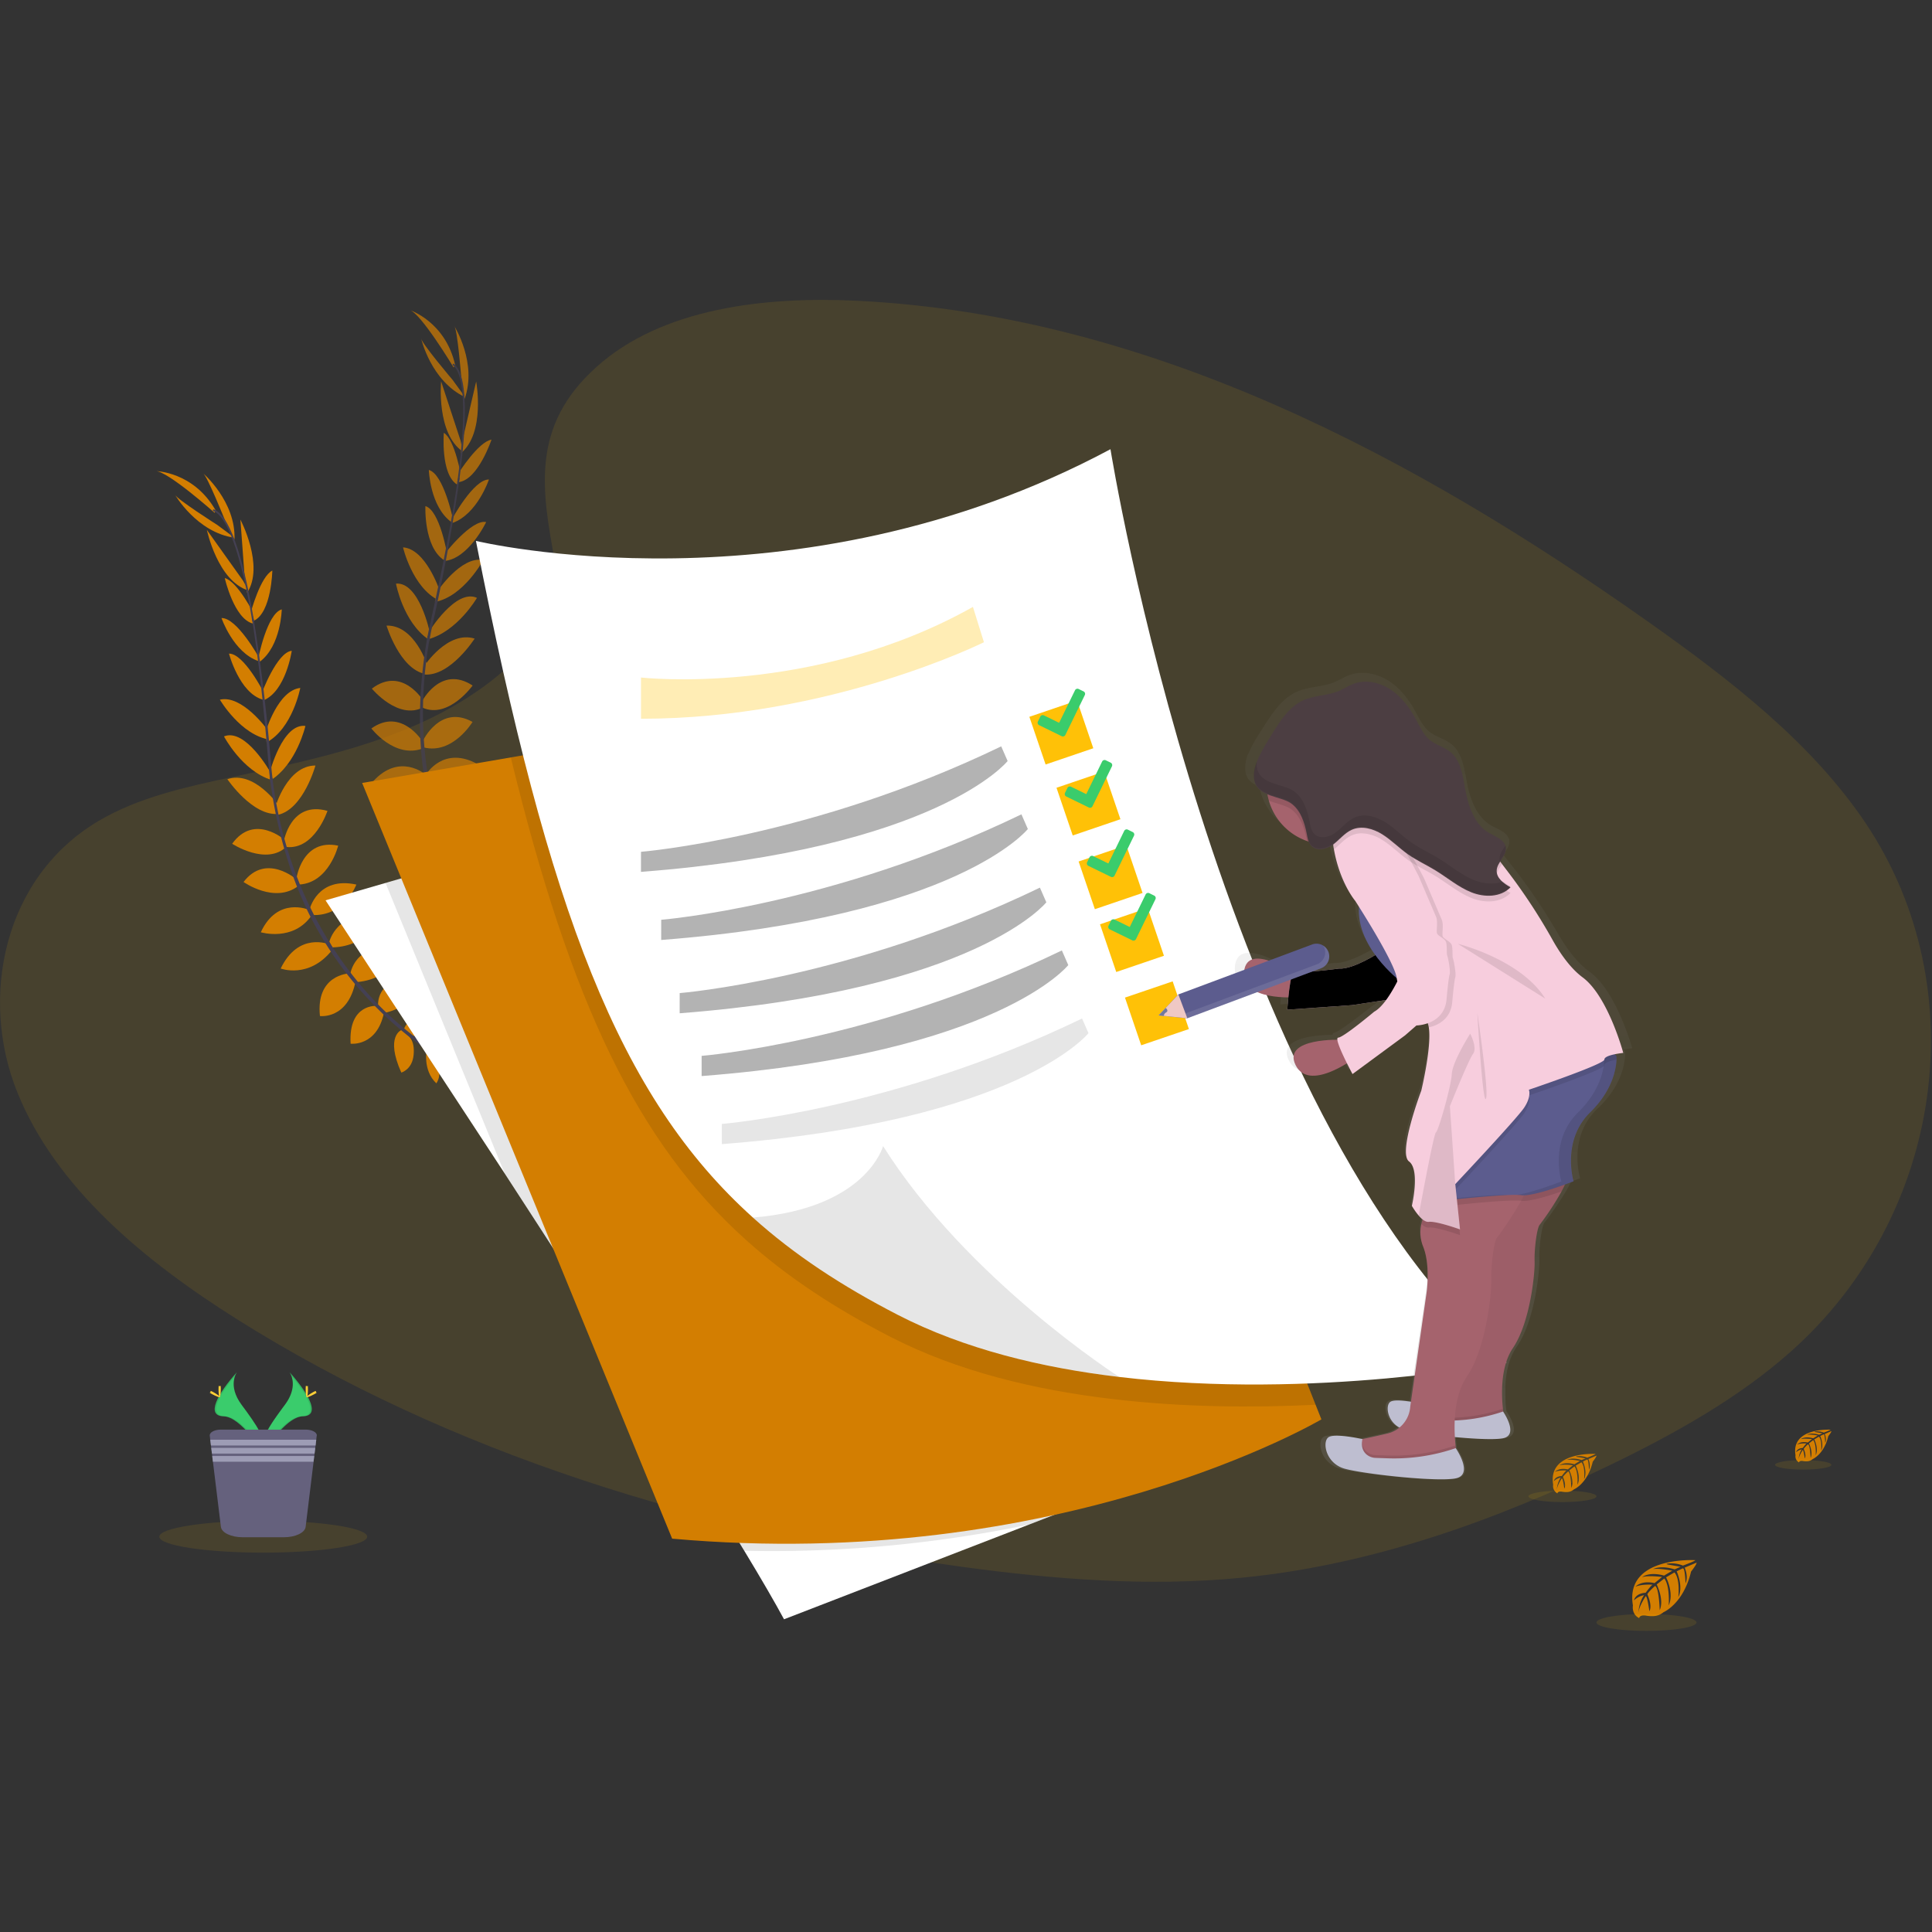<svg xmlns="http://www.w3.org/2000/svg" xmlns:xlink="http://www.w3.org/1999/xlink" width="1000" height="1000"><rect width="100%" height="100%" fill="#333333" stroke="none"/><style><![CDATA[.B{opacity:.1}.C{fill:#d37e01}.D{opacity:.3}.E{fill:#ffc107}.F{fill:#a5636d}.G{fill:#5c5c8e}.H{fill:#f7cddd}]]></style><defs><linearGradient id="A" x1="857.84" x2="857.84" y1="909.25" y2="426.64" gradientUnits="userSpaceOnUse"><stop stop-color="gray" stop-opacity=".25" offset="0"/><stop stop-color="gray" stop-opacity=".12" offset=".54"/><stop stop-color="gray" stop-opacity=".1" offset="1"/></linearGradient><path id="B" d="M615.95 452.977l28.54-9.716 9.716 28.54-28.54 9.716z"/><path id="C" d="M825.57 593.9s-15.7 10.38-24.37 9.74c0 0-23.72 3.18-26.48 1.6s-4.44 23-4.44 23l39-2.75 25-3.82s12.5-7.62 12.5-14.2-21.2-13.57-21.2-13.57z"/></defs><g transform="matrix(.865 0 0 .865 .003 -20.808)"><g class="E"><path d="M356.76 243.76c39.2-35.3 100.74-42.5 156.75-39.7 175.93 8.83 334.74 94.6 472.1 191.6 49.73 35.12 98.7 73 131 121.33 65.72 98.45 46.22 234.84-45.15 315.94-31.1 27.6-68.78 48.75-107.47 67.5-68.8 33.34-143 60.1-221.1 67.72-55.68 5.43-112 1-167.4-6.56-154.65-21.18-306.45-68-433.7-148.14C86 778.33 33.4 734.64 10.4 677.76S2.1 548.87 59.1 515.22c23.57-13.92 51.74-20.2 79.33-26.1 40.6-8.68 81.86-17.25 118.5-34.9 37.85-18.24 82.66-53.52 75.17-93.9-8.04-43.3-14.5-81.34 24.66-116.54z" class="B"/><path d="m256.7 651.33s10.37-7.43 21.1-2.84c0 0-3 6.38-16.37 6.3z"/><g class="C"><path d="M255.4 651.76s-2.77 12.45 5.67 20.53c0 0 4.68-5.27-.64-17.53zm-13.7-11.33s.38-10.5 24.18-7.94c0 0 .37 6.76-7.8 10.28s-12.1 1-16.37-2.34zm-1.47-.03s-9.9 3.6-.1 25.46c0 0 6.54-1.73 7.37-10.6s-2.8-11.8-7.26-14.86zm-13.97-14.34s-2-17.2 22.24-16.36c0 0 2.3 15.55-17.8 20.34zm-16.73-18.86s2.57-19.67 27-14.78c0 0 .74 16.9-22.84 19.3zm-12.45-19.7s4.82-19.3 29-14.47c0 0-5 17.35-27.27 17.93zm-11.85-19.22s4.67-20 28-14.92c0 0-7 19.07-26.37 18.23zm-7.87-18.4s3.25-24.33 25-19.8c0 0-5.42 22.23-23.3 23.26zm-7.56-22.3s4.07-24.55 26.15-18.3c0 0-7.68 23.35-24.5 21.6zm-4.97-20.8s7-24.66 23.92-24.65c0 0-7.15 26-22.32 29.48zm-3.43-20.42s7.53-29.66 21.35-27.92c0 0-5.13 22.64-20.7 32.47zm-2.42-24.42s7.17-24.74 20.7-26.24c0 0-4.6 24.25-20.15 32.58zm-2.52-22.72s9.18-24.85 18.12-25.75c0 0-3.47 24.25-17.07 29.73zm-1.93-21.18s5.2-26.8 14.06-29.35c0 0-.4 21.77-13.1 31.3zm-4.43-27.64s5.73-21.42 12.85-24.93c0 0-.48 25-11 30zm-3.5-18.14l-2.75-37.28s14.6 27.66 4 43.83z"/><path d="M134.7 335.54s-10.8-26.9-13.2-28.32c0 0 19.8 17 18.8 39.78zm90.9 290.42s-17.25-1.6-15.8 22.63c0 0 15.6 1.93 19.9-18.3zm-16.9-19.38s-19.82.7-17.26 25.44c0 0 16.75 2.34 21.36-20.9zm-11.75-17.45s-18.32-7.75-29 14.47c0 0 16.9 6.4 30.72-11zm-12.12-20.65s-18.76-8.28-28.77 13.42c0 0 19.45 5.87 30.42-10.12zm-7.23-18.08s-18.38-16.26-31.87 1.42c0 0 18.65 13.24 32.83 2.32zm-6.83-23.45s-18.5-16.64-31.85 2c0 0 20.57 13.45 32.63 1.6zm-4.14-20.98s-14.57-21.1-30.57-15.66c0 0 15.14 22.36 30.6 20.75z"/><path d="M161.82 486.2s-14.9-26.72-27.8-21.5c0 0 10.78 20.56 28.33 26.05zm-1.95-25.7s-15.06-20.9-28.3-17.77c0 0 12.47 21.3 29.9 23.93zm-1.92-21.84s-11.95-23.64-20.93-23.5c0 0 6.2 23.7 20.34 27.58zm-3-21.18s-13.2-23.9-22.42-23.6c0 0 7.08 20.6 22.1 25.76zm-2.83-25.72s-9.95-19.82-17.63-21.8c0 0 5.53 24.4 16.82 27.2zm-6.64-20.18l-21.7-30.44s6.43 30.62 24.9 36.28zm-15.38-33.35s-24.4-15.53-25.4-18.16c0 0 13 22.58 35.66 25.78zm-1.7-7.33s-28.36-25.25-35.34-24.95c0 0 22.6.16 36 23.53z"/></g></g><g fill="#444053"><path d="M152 395.76l-1 .17c-6.68-40.05-15.1-63.54-23.67-66.16l.3-1c9.08 2.76 17.54 25.9 24.38 67z"/><path d="M163.25 491.64l-1.5.18c-.46-3.74-.86-7.58-1.17-11.4-2.7-33.25-6.1-63.75-9.9-86.57l.83-1.1c3.8 22.86 7.87 54.26 10.6 87.56.3 3.8.7 7.6 1.16 11.34z"/><path d="M285.53 669.4c-.27-.1-27.23-10.93-55.83-38.1a218.64 218.64 0 0 1-41.84-54.7c-13.7-25.4-22.68-56.95-26.47-87.77l1.6.68c8.5 69.18 41.92 115.42 68 140.27 28.32 26.94 55 37.65 55.25 37.75z"/></g><g opacity=".7"><g class="E"><path d="M298.54 587.97s12.1-4 21 3.57c0 0-4.77 5.2-17.5 1.14zm-1.36.03s-6.34 11.07-.7 21.28c0 0 6-3.63 4.6-16.92zm-9.73-14.9s3.5-9.92 25.45-.4c0 0-1.65 6.57-10.52 7.5s-11.83-2.67-14.93-7.1zm-1.4-.45s-10.5.5-7.68 24.27c0 0 6.77.3 10.2-7.93s.84-12.1-2.52-16.34zm-9.06-17.9s3.2-17 26.1-9c0 0-2.4 15.53-23.05 14.12zm-10.36-23s8.3-18 30.14-6.08c0 0-4.32 16.35-27.55 11.62zm-6.04-22.46s10.35-17 32-5.2c0 0-10 15.06-31.37 9z"/><path d="M255 487.42s10.4-17.68 31.2-5.9c0 0-12.35 16.12-30.6 9.56zm-2.03-19.92s10.34-22.26 29.78-11.46c0 0-11.8 19.6-29.16 15.27zm-.57-23.54s11.2-22.23 30.4-9.7c0 0-14.27 20-29.8 13.34zm1.46-21.36s14-21.46 30.16-16.42c0 0-14.57 22.73-30.08 21.5zm2.84-20.5s16-26.07 28.7-20.3c0 0-11.64 20.1-29.4 24.84zm4.9-24.03s14.22-21.5 27.56-18.9c0 0-11.6 21.8-28.92 25.1zm4.36-22.45s16.15-21 24.95-19.18c0 0-10.53 22.12-25.14 23.3zm4.44-20.8s12.94-24 22.16-23.84c0 0-6.86 20.67-21.8 26zm4-27.7s11.85-18.74 19.7-20c0 0-7.9 23.74-19.42 25.4zm2.06-18.36l8.47-36.42s5.7 30.75-9.23 43zm-.42-38.56s-2.3-28.88-4.17-31c0 0 13.86 22.08 6.12 43.58z" class="C"/><path d="M276.4 554.5s-16-6.64-21.8 16.92c0 0 14.3 6.48 24.43-11.57zm-10.38-23.54s-19.13-5.23-24.05 19.16c0 0 15.3 7.22 26.62-13.6zM260 510.8s-15.18-12.85-32 5.2c0 0 14.22 11.13 32.6-1.38z"/><path d="M254.58 487.5s-15.46-13.48-31.46 4.25c0 0 16.82 11.4 32.05-.6zm-1.5-19.42s-12.72-21-30.86-8.14c0 0 13.87 18.2 30.66 12zm.43-24.42s-12.72-21.4-31-7.55c0 0 15.64 19 30.67 11.23zm2.3-21.26s-7.63-24.47-24.52-24c0 0 7.8 25.86 23.05 28.92zm1.28-20.32s-6.28-29.95-20.15-28.8c0 0 4.18 22.84 19.3 33.3zm5.8-25.1s-8.16-24.44-21.73-25.4c0 0 5.57 24.05 21.44 31.75zm4.66-21.42s-4.38-26.12-13-28.67c0 0-1.1 24.47 11.22 32.4zm3.43-21.1s-5.5-26.75-14.38-29.2c0 0 .63 21.77 13.43 31.16zm4.93-25.36s-3.6-21.88-10.34-26.07c0 0-2 24.94 8 31zm-.3-21.32l-11.66-35.52s-3 31.14 13 42.05zm-4.76-36.36s-18.73-22.1-18.87-24.9c0 0 5.73 25.43 26.37 35.22zm.56-7.52s-19.57-32.55-26.32-34.35c0 0 21.52 6.9 27.32 33.16z" class="C"/></g><g fill="#444053"><path d="M256.83 407.76l-1.5-.27c.68-3.7 1.44-7.5 2.28-11.24 7.3-32.55 13.14-62.67 16.3-85.6l1.13-.82c-3.16 23-8.63 54.15-15.94 86.75-.84 3.67-1.6 7.43-2.27 11.17z"/><path d="M320.7 613.8c-.22-.18-22.74-18.53-42-53a218.47 218.47 0 0 1-23.66-64.67c-5.53-28.34-4.72-61.12.84-91.67l1.32 1.12c-12.45 68.58 5.7 122.68 23.24 154.17 19 34.14 41.28 52.3 41.5 52.48zm-46.07-301.04l-1-.14c5.53-40.2 4.5-65.15-2.92-70.2l.57-.83c7.87 5.37 9.02 29.98 3.35 71.17z"/></g></g><g class="E"><path d="M1014.4 957.63s-42.28-2.55-37.3 27.08c0 0-1 5.23 3.75 7.6 0 0 .08-2.2 4.34-1.45a19.36 19.36 0 0 0 4.59.22 9.62 9.62 0 0 0 5.62-2.32s11.88-4.9 16.5-24.33c0 0 3.42-4.24 3.3-5.33l-7.14 3s2.44 5.15.52 9.42c0 0-.23-9.23-1.6-9-.28.05-3.7 1.8-3.7 1.8s4.2 9 1 15.48c0 0 1.2-11.05-2.34-14.84l-5 2.94s4.9 9.26 1.58 16.8c0 0 .85-11.6-2.64-16.1l-4.55 3.55s4.6 9.13 1.8 15.4c0 0-.37-13.5-2.78-14.5 0 0-4 3.5-4.6 5 0 0 3.15 6.62 1.2 10.12 0 0-1.2-9-2.2-9 0 0-4 5.95-4.38 10 0 0 .17-6.07 3.42-10.6a11.89 11.89 0 0 0-6.07 3.14s.62-4.2 7-4.58c0 0 3.28-4.5 4.16-4.8 0 0-6.4-.53-10.3 1.2 0 0 3.42-4 11.46-2.17l4.5-3.67s-8.43-1.15-12 .12c0 0 4.1-3.5 13.2-.95l4.9-2.92s-7.18-1.55-11.46-1c0 0 4.52-2.44 12.9.2l3.5-1.57-6.8-1.2c-1.54-.2-1.62-.6-1.62-.6a18.22 18.22 0 0 1 9.88 1.1s7.5-2.77 7.36-3.24z" class="C"/><ellipse cx="985.23" cy="994.9" rx="29.92" ry="5.06" class="B"/><path d="M1095.4 879.56s-23.83-1.43-21 15.27a4.07 4.07 0 0 0 2.11 4.29s.05-1.24 2.45-.82a10.62 10.62 0 0 0 2.59.13 5.35 5.35 0 0 0 3.16-1.31s6.7-2.77 9.3-13.72c0 0 1.93-2.4 1.85-3l-4 1.72s1.37 2.9.3 5.3c0 0-.13-5.2-.9-5.08-.16 0-2.1 1-2.1 1s2.36 5.06.58 8.73c0 0 .68-6.23-1.32-8.36l-2.83 1.65s2.76 5.22.9 9.48c0 0 .48-6.53-1.5-9.08l-2.56 2s2.6 5.15 1 8.68c0 0-.2-7.6-1.57-8.18a16 16 0 0 0-2.59 2.79s1.78 3.74.68 5.7c0 0-.68-5.07-1.23-5.1 0 0-2.24 3.36-2.47 5.66a12.22 12.22 0 0 1 1.93-6 6.74 6.74 0 0 0-3.43 1.77s.35-2.37 4-2.58c0 0 1.85-2.55 2.34-2.7 0 0-3.6-.3-5.8.67 0 0 1.93-2.24 6.46-1.23l2.54-2.06s-4.76-.65-6.77.07c0 0 2.32-2 7.45-.54l2.76-1.65a25.22 25.22 0 0 0-6.47-.56s2.55-1.37 7.27.12l2-.9s-3-.58-3.84-.67-.92-.34-.92-.34a10.32 10.32 0 0 1 5.58.62s4.1-1.54 4.04-1.8z" class="C"/><ellipse cx="1079" cy="900.58" rx="16.87" ry="2.85" class="B"/><path d="M954.76 894.06s-28.78-1.74-25.38 18.43a4.91 4.91 0 0 0 2.55 5.18s0-1.5 2.95-1a13.73 13.73 0 0 0 3.13.16 6.58 6.58 0 0 0 3.82-1.58s8.1-3.34 11.24-16.57c0 0 2.33-2.88 2.23-3.62l-4.85 2.07s1.66 3.5.35 6.42c0 0-.15-6.3-1.1-6.14-.2 0-2.52 1.2-2.52 1.2s2.85 6.1.7 10.54c0 0 .82-7.52-1.6-10.1l-3.42 2s3.33 6.3 1.07 11.45c0 0 .58-7.9-1.8-11l-3.1 2.4s3.14 6.2 1.23 10.48c0 0-.25-9.18-1.9-9.88 0 0-2.7 2.4-3.12 3.37 0 0 2.14 4.5.8 6.9 0 0-.8-6.1-1.48-6.14 0 0-2.7 4.05-3 6.83a14.77 14.77 0 0 1 2.33-7.22 8.13 8.13 0 0 0-4.13 2.14s.42-2.87 4.8-3.12c0 0 2.23-3.07 2.83-3.26 0 0-4.36-.36-7 .8 0 0 2.32-2.7 7.8-1.48l3.06-2.5s-5.73-.8-8.17.08c0 0 2.8-2.4 9-.65l3.33-2s-4.9-1.06-7.8-.68c0 0 3.08-1.65 8.78.14l2.4-.98s-3.58-.7-4.63-.8-1.1-.4-1.1-.4a12.43 12.43 0 0 1 6.73.75s5.05-1.92 4.96-2.24z" class="C"/><ellipse cx="934.94" cy="919.43" rx="20.37" ry="3.44" class="B"/></g><path d="M716.07 897.52l-100.3 38.8L469.14 993c-5.53-10.27-13.7-24.32-23.8-41-34.72-57.55-92.18-147.06-143.32-225.72L194.8 562.8l329.23-95.48z" fill="#fff"/><path d="M716.07 897.52l-100.3 38.8A754.4 754.4 0 0 1 445.35 952c-34.72-57.55-92.18-147.06-143.32-225.72L230.7 552.4l293.32-85.07z" class="B"/><path d="M790.7 873.38s-155.84 92.18-388.5 71.38l-185.5-452.2 396.17-68.04 174.35 440.1z" class="C"/><path d="M787.22 864.64c-36.7 1.8-79.14 1.63-121.86-3.46-46.22-5.42-92.66-16.64-132.56-37.18-33.32-17.17-61.8-35.82-86.66-58.2-64.6-58.12-104.6-141.26-140.5-288.5l307.28-52.77z" class="B"/><path d="M901.53 839.36S786.6 861.88 669.75 848c-46.22-5.45-92.7-16.64-132.56-37.18-33.32-17.17-61.8-35.82-86.66-58.2-80-72-122.2-182.22-165.75-404.9 0 0 191 46.1 379.7-54.87 0 0 63.65 397.27 237.04 546.52z" fill="#fff"/><path d="M669.75 848c-46.22-5.45-92.7-16.64-132.56-37.18-33.32-17.17-61.8-35.82-86.66-58.2 68.1-5.53 77.88-42.76 77.88-42.76C578.9 789.98 669.75 848 669.75 848z" class="B"/><path d="M383.55 429.47s102.6 11.7 198.63-42.25l6.58 21.13s-91.87 45.8-205.2 45.8z" class="D E"/><path d="M383.55 533.76s102-8.23 215.55-63.1l3.84 8.78s-41.8 52.6-219.4 66.33zm12.1 40.68s102-8.23 215.55-63.1l3.84 8.78s-41.78 52.64-219.4 66.4zm11.06 43.86s102-8.23 215.55-63.1l3.84 8.78s-41.84 52.6-219.4 66.4zm13.13 37.57s102-8.23 215.55-63.1l3.84 8.78s-41.78 52.62-219.4 66.4z" class="D"/><path d="M431.93 696.6s102-8.23 215.55-63.1l3.84 8.78s-41.8 52.62-219.4 66.4z" class="B"/><g class="E"><use xlink:href="#B" class="D"/><use xlink:href="#B" x="16.23" y="42.465" class="D"/><use xlink:href="#B" x="42.27" y="124.163" class="D"/><use xlink:href="#B" x="57.2" y="168.021" class="D"/><use xlink:href="#B" x="29.475" y="86.581" class="D"/></g><path d="M972.4 653.1l-1.07-1c2.76-.56 5.36-.8 5.36-.8s-9.47-34.26-25.44-45.7c-7.9-5.65-14.48-15.06-19.13-23.13a349.7 349.7 0 0 0-28.49-41.77l-2.88-3.63-1.24-1.58c1.73-2.62 3.85-5.1 3.6-8.15a.13.13 0 0 1 0-.06 3.84 3.84 0 0 0 0-.48 5.59 5.59 0 0 0-.2-1.11l-.1.17c-1.35-3.92-6.54-5.65-10.4-7.8-9-5.07-12.85-16.15-14.77-26.45-1.5-8-2.74-17-9-22.15-4-3.3-9.44-4.4-13.47-7.7-3.82-3.12-5.95-7.85-8.35-12.2-4-7.25-9.28-14-16.25-18.33s-15.82-6-23.47-3.1c-2.93 1.12-5.6 2.86-8.5 4.07-7.2 3-15.45 2.6-22.58 5.77-8.78 3.9-14.5 12.52-19.7 20.7-2.7 4.23-6.94 10.42-9.35 16.65v-.65a23.82 23.82 0 0 0-1.86 8.66 13 13 0 0 0 .41 3.76c1.08 4 4.3 6.2 8.12 7.75a33.85 33.85 0 0 0 .88 3.77 37 37 0 0 0 23.9 24.41c.33.12.67.2 1 .3a7.94 7.94 0 0 0 1.19 2.2c3.2 4 9.6 2.86 13.75-.05.17-.1.33-.25.5-.37a15 15 0 0 0 .18 1.69c.1.48.16 1 .26 1.43 3.75 20.2 13.35 31.12 13.35 31.12l2.34 3.56c-.76 11.15 4.33 21.3 10.2 29.16-5.07 2.93-16 8.67-22.76 8.2 0 0-24.84 3.2-27.72 1.6-.4-.22-.78.08-1.14.76-6.84-4.17-28.7-16.2-30.58-.76-1.7 14 18.24 15.8 27.73 15.86l-.67 7.38 40.8-2.8 21.25-3.13c-2.35 3.1-5 5.88-7.6 7.23 0 0-19.2 15.55-22.53 15.7-.47 0-.62.47-.55 1.22-8.08 0-33.2 1.17-26.24 15.17 6.33 12.7 24.15 3.9 32.2-.94l3.52 6.58 32.93-23.45 7.13-6a25.38 25.38 0 0 0 7.09-1.37c0 .1.07.18.1.26a13.53 13.53 0 0 1 .57 2.26c2 11.5-4.72 38.3-4.72 38.3s-14.78 37.7-7.68 42.83 1.85 26.83 1.85 26.83a40.1 40.1 0 0 0 4.26 5.88 17.86 17.86 0 0 0 2.49 2.37 23.15 23.15 0 0 0-.82 2.75 22.42 22.42 0 0 0 1.17 13.84c4.88 11.84 1.9 29 1.9 29l-9.58 64.72c-4.6-.7-10.54-1.28-12.75 0-3.4 1.9-2.28 11.54 5.6 15.68a20.26 20.26 0 0 1-8.1 3.73l-15.16 3.24c-.2 0-16.8-3.66-21.06-1.24s-2.2 15.84 9.9 19.13c11.86 3.2 56.1 7.92 68.83 6l.8-.14c10.83-2.14 1.32-16.37.12-18.1l-.23-1.85a94.2 94.2 0 0 1-.43-5c12.08 1.1 24 1.65 29.47.83.26 0 .5-.08.72-.13 9.6-1.9 1.2-14.48.1-16q-.07-.58-.15-1.23v-.1c0-.3-.07-.6-.1-.9s0-.5-.08-.78 0-.48-.07-.73q-.06-.74-.12-1.53v-.65c0-.4-.05-.8-.07-1.2v-.67c0-.6 0-1.22-.06-1.84v-4.9c0-.67.06-1.36.1-2.05l.06-.74c0-.5.08-1 .13-1.52 0-.25 0-.5.08-.75l.27-2.1c0-.2.07-.42.1-.63l.28-1.6c0-.26.1-.53.16-.8q.18-.87.4-1.74c0-.16.07-.32.1-.48a49.33 49.33 0 0 1 .59-2.08c.07-.24.15-.48.23-.72.17-.52.35-1 .54-1.54l.24-.64c.27-.68.56-1.35.86-2 .08-.17.17-.34.26-.5.25-.52.52-1 .8-1.54l.34-.6c.38-.64.77-1.28 1.2-1.9 11-15.68 13.9-45.92 13.63-52.5s1.3-20.23 3.28-22.25c1.32-1.35 9-12 13.6-20.1.83-1.48 1.55-2.87 2.12-4.1 3.26-1.13 5.42-2 5.42-2a46.37 46.37 0 0 1-1.64-12.89c.08-8.5 2.42-19.72 12.08-28.82 14.26-13.44 16.25-26.76 16.44-31.88v-.95c-.03-.94-.08-1.4-.08-1.4z" fill="url(#A)"/><path d="M934.4 736.96a171.88 171.88 0 0 1-13 19.87c-1.88 2-3.4 15.5-3.13 22s-2.5 36.4-13 51.9-5.1 42.3-5.1 42.3l-16.77 5.88h-20.15l-13.88-4.15-3.66-10.1s4.88-.75 17-3.63a15.73 15.73 0 0 0 12.55-14.27l8.5-59.43s2.5-15-1.63-25.38a20.66 20.66 0 0 1 1.36-18.1l.27-.42s13.13-10.37 26.5-16.86c11.85-5.72 23.87-8.44 27.28 1.7.44 1.3-1 4.68-3.15 8.68z" class="F"/><path d="M934.4 736.96a171.88 171.88 0 0 1-13 19.87c-1.88 2-3.4 15.5-3.13 22s-2.5 36.4-13 51.9c-7.4 10.93-6.9 27.45-6 36.26.4 3.7.87 6 .87 6l-16.77 5.88h-20.13l-13.88-4.12-3.66-10.1s1.22-.2 4-.73 7-1.46 13.06-2.9a15.73 15.73 0 0 0 12.49-14.27l8.5-59.43s2.5-15-1.63-25.38a20.66 20.66 0 0 1 1.36-18.1l.27-.42s13.13-10.37 26.5-16.86c11.85-5.72 23.87-8.44 27.28 1.7.44 1.3-1 4.68-3.15 8.68z" opacity=".05"/><path d="M900.16 873.04l-16.77 5.88h-20.15l-13.88-4.16-3.66-10.1 4-.73a7.55 7.55 0 0 0 5.81 8.16l7.88.27 3.33.06a100.48 100.48 0 0 0 32.58-5.41l.86 6.03z" class="B"/><path d="M863.38 874.06l-7.9-.27s-7.36-1.56-5.56-9.9c0 0-14.2-3.22-17.83-1.1s-1.88 13.88 8.38 16.76c10 2.8 47.46 6.94 58.23 5.25l.7-.12c9.76-2 0-16 0-16a100.88 100.88 0 0 1-36.02 5.38z" fill="#bebed0"/><path d="M911.97 739.26l-1.75 3.3c-4.95 9-12.9 20.33-14.28 21.8-2.12 2.26-3.8 17.5-3.54 24.86s-2.8 41.08-14.67 58.58c-6.07 9-7.44 21.25-7.34 31.1a100.24 100.24 0 0 0 .59 10c.44 4.07 1 6.6 1 6.6l-18.92 6.63H830.3l-15.67-4.66-4.1-11.44s1.37-.22 4.45-.83 7.88-1.63 14.74-3.25a17.78 17.78 0 0 0 14.13-16.1l9.6-67.07s2.83-16.95-1.83-28.65a23 23 0 0 1-1.12-13.69 21.84 21.84 0 0 1 3-7.22s3.66-2.88 9.18-6.7c2.44-1.68 5.27-3.54 8.3-5.42 13.36-8.27 30.93-16.7 39.35-10.56a10.89 10.89 0 0 1 3.88 5.59c.34 1.16-.6 3.8-2.23 7.1z" class="F"/><path d="M871.93 895.54L853 902.17H830.3l-15.67-4.66-4.1-11.44 4.45-.83a8.35 8.35 0 0 0 2.66 7.39 8.91 8.91 0 0 0 5.64 2.12l7.17.23 3.76.07a113.75 113.75 0 0 0 36.78-6.12l.95 6.6z" class="B"/><path d="M830.43 896.68l-7.16-.24a9 9 0 0 1-5.65-2.12c-1.82-1.62-3.4-4.42-2.37-9.13 0 0-16-3.63-20.13-1.23s-2.1 15.67 9.46 18.92c11.33 3.17 53.57 7.83 65.73 5.93l.77-.14c11-2.26 0-18.08 0-18.08a113.46 113.46 0 0 1-40.65 6.09z" fill="#bebed0"/><path d="M934.4 736.96c-6.85 2.4-16.9 5.56-22.43 5.7a10.06 10.06 0 0 1-1.71-.08c-3.86-.53-15.8.32-26.73 1.3l-12.1 1.16-8.78.93v-3.4c2.44-1.68 5.27-3.54 8.3-5.42 13.36-8.27 30.93-16.7 39.35-10.56 11.85-5.72 23.87-8.44 27.28 1.7.4 1.3-1.04 4.66-3.2 8.66z" class="B"/><path d="M967.27 658.1c-.2 5.07-2.1 18.23-15.7 31.53-17.36 16.95-10 41.3-10 41.3s-20.7 8.13-29.63 8.35a10.06 10.06 0 0 1-1.71-.08c-5.36-.75-26.64 1.22-38.87 2.46l-8.78.93v-72l95.93-23.3 8.7 8.65a16 16 0 0 1 .08 2.16z" class="G"/><path d="M864.2 741.68l-1.58.17v.76l8.78-.93c8.78-.9 22.2-2.14 31.06-2.5-6.14-.56-26.42 1.3-38.26 2.5zm103.03-85.7l-8.7-8.66-5.8 1.45L960 656a16 16 0 0 1 0 2.17c-.2 5.06-2.1 18.23-15.7 31.53-17.36 16.94-10 41.3-10 41.3s-17.13 6.72-26.94 8.1a24.73 24.73 0 0 1 2.8.15 10 10 0 0 0 1.71.09c8.93-.22 29.63-8.35 29.63-8.35s-7.4-24.35 10-41.3c13.62-13.3 15.52-26.47 15.7-31.53a16 16 0 0 0 0-2.21z" class="B"/><path d="m775.57 607.23s-29-20.12-31.13-2 31.13 15.53 31.13 15.53z" class="F"/><use xlink:href="#C" class="H"/><use xlink:href="#C" opacity=".05"/><path d="m802.56 646.25s-35.27-1.46-27.37 15 34.63-3.52 34.63-3.52z" class="F"/><path d="M838.04 611.26s-28.6-21.4-24.56-47.44 24.56 19.94 24.56 19.94z" class="G"/><path d="M830.14 493.16a36.18 36.18 0 0 1-10.17 25.11 34 34 0 0 1-5.22 4.45 37.29 37.29 0 0 1-11.86 5.48 37.68 37.68 0 0 1-5.13.91l-3.76.2a35.26 35.26 0 0 1-11.91-2 36.14 36.14 0 1 1 48.05-34.1z" class="F"/><path d="M967.27 658.1c-3.24.6-7.24 1.68-7.24 3.36 0 2.83-45.18 18.08-45.18 18.08s1.7 3.94-2.82 10.72S870.8 736 870.8 736l.12 1.16.47 4.5 2.24 21.46s-14.12-5.08-18.64-4.52c-1.46.2-3-.75-4.5-2.1a21.84 21.84 0 0 1 3-7.22s3.66-2.88 9.18-6.7v-72l95.93-23.3 8.7 8.65a16 16 0 0 1-.01 2.16z" class="B"/><path d="M971.33 654.1s-11.3 1.12-11.3 3.95-45.18 18.08-45.18 18.08 1.7 3.94-2.82 10.72-41.23 45.75-41.23 45.75l2.83 27.1s-14.12-5.08-18.64-4.52c-2 .25-4.25-1.6-6.1-3.78a39.34 39.34 0 0 1-4.07-5.81s5.1-21.47-1.7-26.55 7.34-42.35 7.34-42.35 6.38-26.5 4.5-37.87a13.64 13.64 0 0 0-.54-2.24c0-.08-.05-.17-.08-.25-4-10.86-47.36-102-47.36-102a65.48 65.48 0 0 1 .54-7.73 49.42 49.42 0 0 1 .34-2.2 37.28 37.28 0 0 1 .88-4 25 25 0 0 1 .82-2.49c1.34-3.44 3.4-6.1 6.45-6.15 0 0 3.4-3.75 11.34-4.77 5.82-.76 14.13 0 25.38 4.77 26.53 11.28 32.75 11.86 32.75 11.86l16.07 21.1a345.89 345.89 0 0 1 27.21 41.3c4.44 8 10.73 17.3 18.27 22.88 15.25 11.33 24.3 45.2 24.3 45.2z" class="H"/><path d="M872.35 588.8s37.7 9.32 52.3 32.82zM884 630.1s7.13 47.87 5.15 51.47S884 630.1 884 630.1zm-2.55 24.57c-2.74 3.6-13.87 31.34-13.87 31.34l3.2 46.6 2.83 27.1s-14.1-5.08-18.63-4.52c-2 .25-4.26-1.6-6.1-3.78 2.93-15.87 9.2-49.08 10.33-49.72 1.5-.85 9.12-27.53 9.52-35s11-24.12 11-24.12 4.47 8.5 1.7 12.1zm-10.65-45.74c-.7 2.1-1.78 14.4-1.78 14.4-.78 10.82-9 14.36-14.05 15.5a13.64 13.64 0 0 0-.54-2.24C851.03 627 807 534.4 807 534.4a60.85 60.85 0 0 1 1.76-13.94c9.6-2.82 24.77 1.52 24.77 1.52 4.4-.58 18.7 27.9 18.7 27.9l10.6 24.77c1.05 2.97 0 7.84.42 9.54s4.88 3.16 5.5 5.5.22 7 .64 7.83 2.12 9.32 1.4 11.44z" class="B"/><path d="M867.4 607.23c-.7 2.12-1.78 14.4-1.78 14.4-.64 9-6.44 13-11.28 14.7a23.64 23.64 0 0 1-6.78 1.35l-6.8 5.92-31.45 23.15s-11.72-21.67-8.54-21.8 21.52-15.52 21.52-15.52c5.6-3 11.23-13 13.84-18.14a15.85 15.85 0 0 1-.34-1.86c-1.13-9.6-24.85-46.3-24.85-46.3s-9.17-10.8-12.74-30.78c-.1-.46-.17-.93-.26-1.4a14.34 14.34 0 0 1-.18-1.88c-.43-7.7 5.17-10.5 11.8-11.15a47.4 47.4 0 0 1 10.4.32 75.29 75.29 0 0 1 10.17 2c2.84-.38 9.84 11.43 14.43 19.8l4.25 8.08 10.6 24.77c1.05 2.96 0 7.85.42 9.54s4.88 3.17 5.5 5.5.22 7 .64 7.83 2.14 9.34 1.43 11.46z" class="H"/><path d="M903.9 558.37c-6 6.13-15.7 6.15-23.47 3s-14.37-8.8-21.58-13.18c-4.68-2.86-9.64-5.2-14.25-8.15-.68-.44-1.34-.88-2-1.34-5.32-3.76-9.93-8.6-15.44-12a24 24 0 0 0-12.4-4 14.1 14.1 0 0 0-5.91 1.24 8 8 0 0 0-1 .49 25.5 25.5 0 0 0-5 3.75c-1.56 1.4-3.05 2.9-4.7 4.2-.1-.46-.17-.93-.26-1.4a14.34 14.34 0 0 1-.18-1.88 38.95 38.95 0 0 1-3.76.19 35.26 35.26 0 0 1-11.91-2c0-.15 0-.3-.1-.45-1.35-7.12-3.8-14.66-9.52-18.66-3.32-2.32-8.62-3.27-13.22-5a36.14 36.14 0 1 1 68.1 3.91c5.82-.76 14.13 0 25.38 4.77 26.53 11.28 32.75 11.86 32.75 11.86l13.33 17.5c-1.44 2.2-3.07 4.37-3.22 6.94-.25 4.7 4.34 8 8.34 10.22z" class="B"/><path d="M772.47 504.76c5.73 4 8.17 11.53 9.53 18.64.42 2.22.82 4.56 2.18 6.32 3 3.94 9.16 2.83 13.13 0s7.1-7.12 11.53-9.12c5.88-2.66 12.8-.72 18.3 2.73s10.12 8.28 15.44 12c5.15 3.63 10.9 6.22 16.25 9.5 7.2 4.4 13.8 10.06 21.58 13.18s17.5 3.1 23.46-3c-4-2.22-8.6-5.5-8.28-10.26s5.85-8.3 5.48-13.2-6.1-6.8-10.23-9.2c-8.6-5-12.27-16-14.1-26.15-1.43-7.94-2.6-16.8-8.54-21.9-3.83-3.28-9-4.35-12.86-7.6-3.65-3.1-5.68-7.76-8-12.07-3.83-7.17-8.86-13.84-15.5-18.13s-15.1-6-22.4-3.06c-2.8 1.1-5.35 2.83-8.1 4-6.88 3-14.75 2.57-21.56 5.7-8.4 3.86-13.84 12.38-18.83 20.47-4.22 6.93-12.6 19.15-10.22 28.15 2.36 9.15 15.55 8.66 21.77 13z" fill="#4c3e42"/><path d="M901.07 531a6.31 6.31 0 0 0-.19-1.1c-1.52 2.4-3.4 4.7-3.6 7.5a6.81 6.81 0 0 0 .16 1.93c1.7-2.7 3.86-5.22 3.62-8.34zm-18.97 19.7c-7.78-3.12-14.36-8.8-21.57-13.18-5.37-3.27-11.1-5.86-16.26-9.5-5.32-3.76-9.93-8.6-15.44-12s-12.42-5.4-18.3-2.74c-4.43 2-7.55 6.25-11.53 9.13s-10.08 4-13.13 0c-1.36-1.76-1.76-4.1-2.18-6.32-1.35-7.1-3.8-14.64-9.52-18.64-6.23-4.35-19.42-3.86-21.8-13a14.2 14.2 0 0 1-.31-5c-1.53 4.08-2.32 8.18-1.4 11.75 2.4 9.18 15.6 8.7 21.8 13 5.73 4 8.17 11.54 9.53 18.65.42 2.22.82 4.56 2.17 6.32 3 3.94 9.16 2.83 13.14-.05s7.1-7.12 11.53-9.12c5.88-2.65 12.8-.7 18.3 2.74s10.12 8.28 15.44 12c5.15 3.64 10.9 6.22 16.25 9.5 7.2 4.4 13.8 10.07 21.58 13.2s17.5 3.1 23.46-3a28.72 28.72 0 0 1-4.37-2.89c-5.42 2-11.9 1.37-17.4-.84z" class="B"/><path d="M705.12 619.1l80-29.88a7.6 7.6 0 0 1 9.79 4.46 7.61 7.61 0 0 1-4.47 9.79l-80 29.9-17.14-1.72z" class="G"/><path d="M792.48 591.28a7.62 7.62 0 0 1-4.47 9.8l-80 29.88-12.88-1.3-1.85 2 17.14 1.72 80-29.9a7.61 7.61 0 0 0 4.47-9.79 7.58 7.58 0 0 0-3.11-3.8 8.28 8.28 0 0 1 .7 1.37z" fill="#fff" class="B"/><path fill="#efc8c4" d="M705.12 619.1l5.33 14.26-17.15-1.72 4.2-4.46z"/><path d="M697.5 627.18a3.05 3.05 0 0 1 .82.9 1.29 1.29 0 0 1 0 1.39 3.13 3.13 0 0 1-.78.55 2.55 2.55 0 0 0-1.14 1.93l-3.08-.3z" fill="#727a9c"/><path d="M635.3 464.6l-13.5-6.6a1.63 1.63 0 0 1-.75-2.18l1.43-2.94a1.62 1.62 0 0 1 2.18-.75l9.1 4.43 9.5-19.46a1.64 1.64 0 0 1 2.18-.76l2.94 1.44a1.62 1.62 0 0 1 .75 2.18l-11.64 23.87a1.63 1.63 0 0 1-2.18.75zm29.46 84.16l-13.5-6.58a1.63 1.63 0 0 1-.75-2.18l1.43-2.94a1.64 1.64 0 0 1 2.19-.75l9.08 4.43 9.48-19.48a1.64 1.64 0 0 1 2.18-.76l2.93 1.44a1.63 1.63 0 0 1 .76 2.18L666.93 548a1.65 1.65 0 0 1-2.19.75zm-13.23-41.5l-13.5-6.58a1.64 1.64 0 0 1-.76-2.18l1.44-2.94a1.62 1.62 0 0 1 2.18-.75l9.1 4.43 9.5-19.5a1.63 1.63 0 0 1 2.18-.75l2.94 1.43a1.65 1.65 0 0 1 .75 2.19l-11.65 23.9a1.63 1.63 0 0 1-2.18.75zm26.03 79.5l-13.5-6.58a1.63 1.63 0 0 1-.75-2.18l1.43-2.94a1.63 1.63 0 0 1 2.18-.75l9.1 4.43 9.5-19.46a1.65 1.65 0 0 1 2.19-.76l2.93 1.44a1.62 1.62 0 0 1 .75 2.18L679.75 586a1.65 1.65 0 0 1-2.19.75zM173.22 845.12s5.95 7.78-2.74 19.52-15.87 21.66-13 29c0 0 13.12-21.8 23.8-22.1s3.7-13.3-8.05-26.4z" fill="#3acc6c"/><path d="M173.22 845.12a9.59 9.59 0 0 1 1.22 2.44c10.4 12.24 16 23.66 5.95 24-9.33.26-20.52 16.94-23.2 21.15a7.68 7.68 0 0 0 .31 1s13.12-21.8 23.8-22.1 3.66-13.36-8.08-26.48z" class="B"/><g fill="#ffd037"><path d="M184.28 855.04c0 2.73-.3 5-.7 5s-.68-2.22-.68-5 .38-1.45.76-1.45.6-1.3.6 1.45z"/><path d="M188.07 858.3c-2.4 1.3-4.5 2.1-4.68 1.77s1.62-1.66 4-3 1.45-.36 1.63 0 1.46-.08-.95 1.23z"/></g><path d="M141.8 845.12s-5.94 7.78 2.75 19.52 15.86 21.66 13 29c0 0-13.1-21.8-23.8-22.1s-3.7-13.3 8.04-26.4z" fill="#3acc6c"/><path d="M141.8 845.12a9.81 9.81 0 0 0-1.21 2.44c-10.42 12.24-16 23.66-5.95 24 9.32.26 20.5 16.94 23.2 21.15a7.72 7.72 0 0 1-.32 1s-13.1-21.9-23.8-22.2-3.64-13.27 8.1-26.4z" class="B"/><g fill="#ffd037"><path d="M130.75 855.04c0 2.73.3 5 .68 5s.7-2.22.7-5-.38-1.45-.76-1.45-.6-1.3-.6 1.45z"/><path d="M126.95 858.3c2.4 1.3 4.5 2.1 4.68 1.77s-1.62-1.66-4-3-1.46-.36-1.64 0-1.44-.08.96 1.23z"/></g><ellipse cx="157.52" cy="943.58" rx="62.19" ry="9.54" class="B E"/><path d="M189.52 883.14l-.3 2.43-.4 3.43-.18 1.43-.4 3.43-.2 1.43-.4 3.43-4.76 39c-.43 3.48-6.12 6.2-13 6.2h-24.7c-6.87 0-12.55-2.72-13-6.2l-6.67-54.58c-.23-2 2.84-3.64 6.73-3.64h50.6c3.9 0 6.97 1.67 6.72 3.64z" fill="#65617d"/><path d="M126.22 889l-.4-3.43h63.42l-.42 3.43zm.6 4.86l-.42-3.43h62.24l-.42 3.43zm.58 4.86l-.42-3.43h61.05l-.42 3.43z" fill="#9d9cb5"/></g></svg>